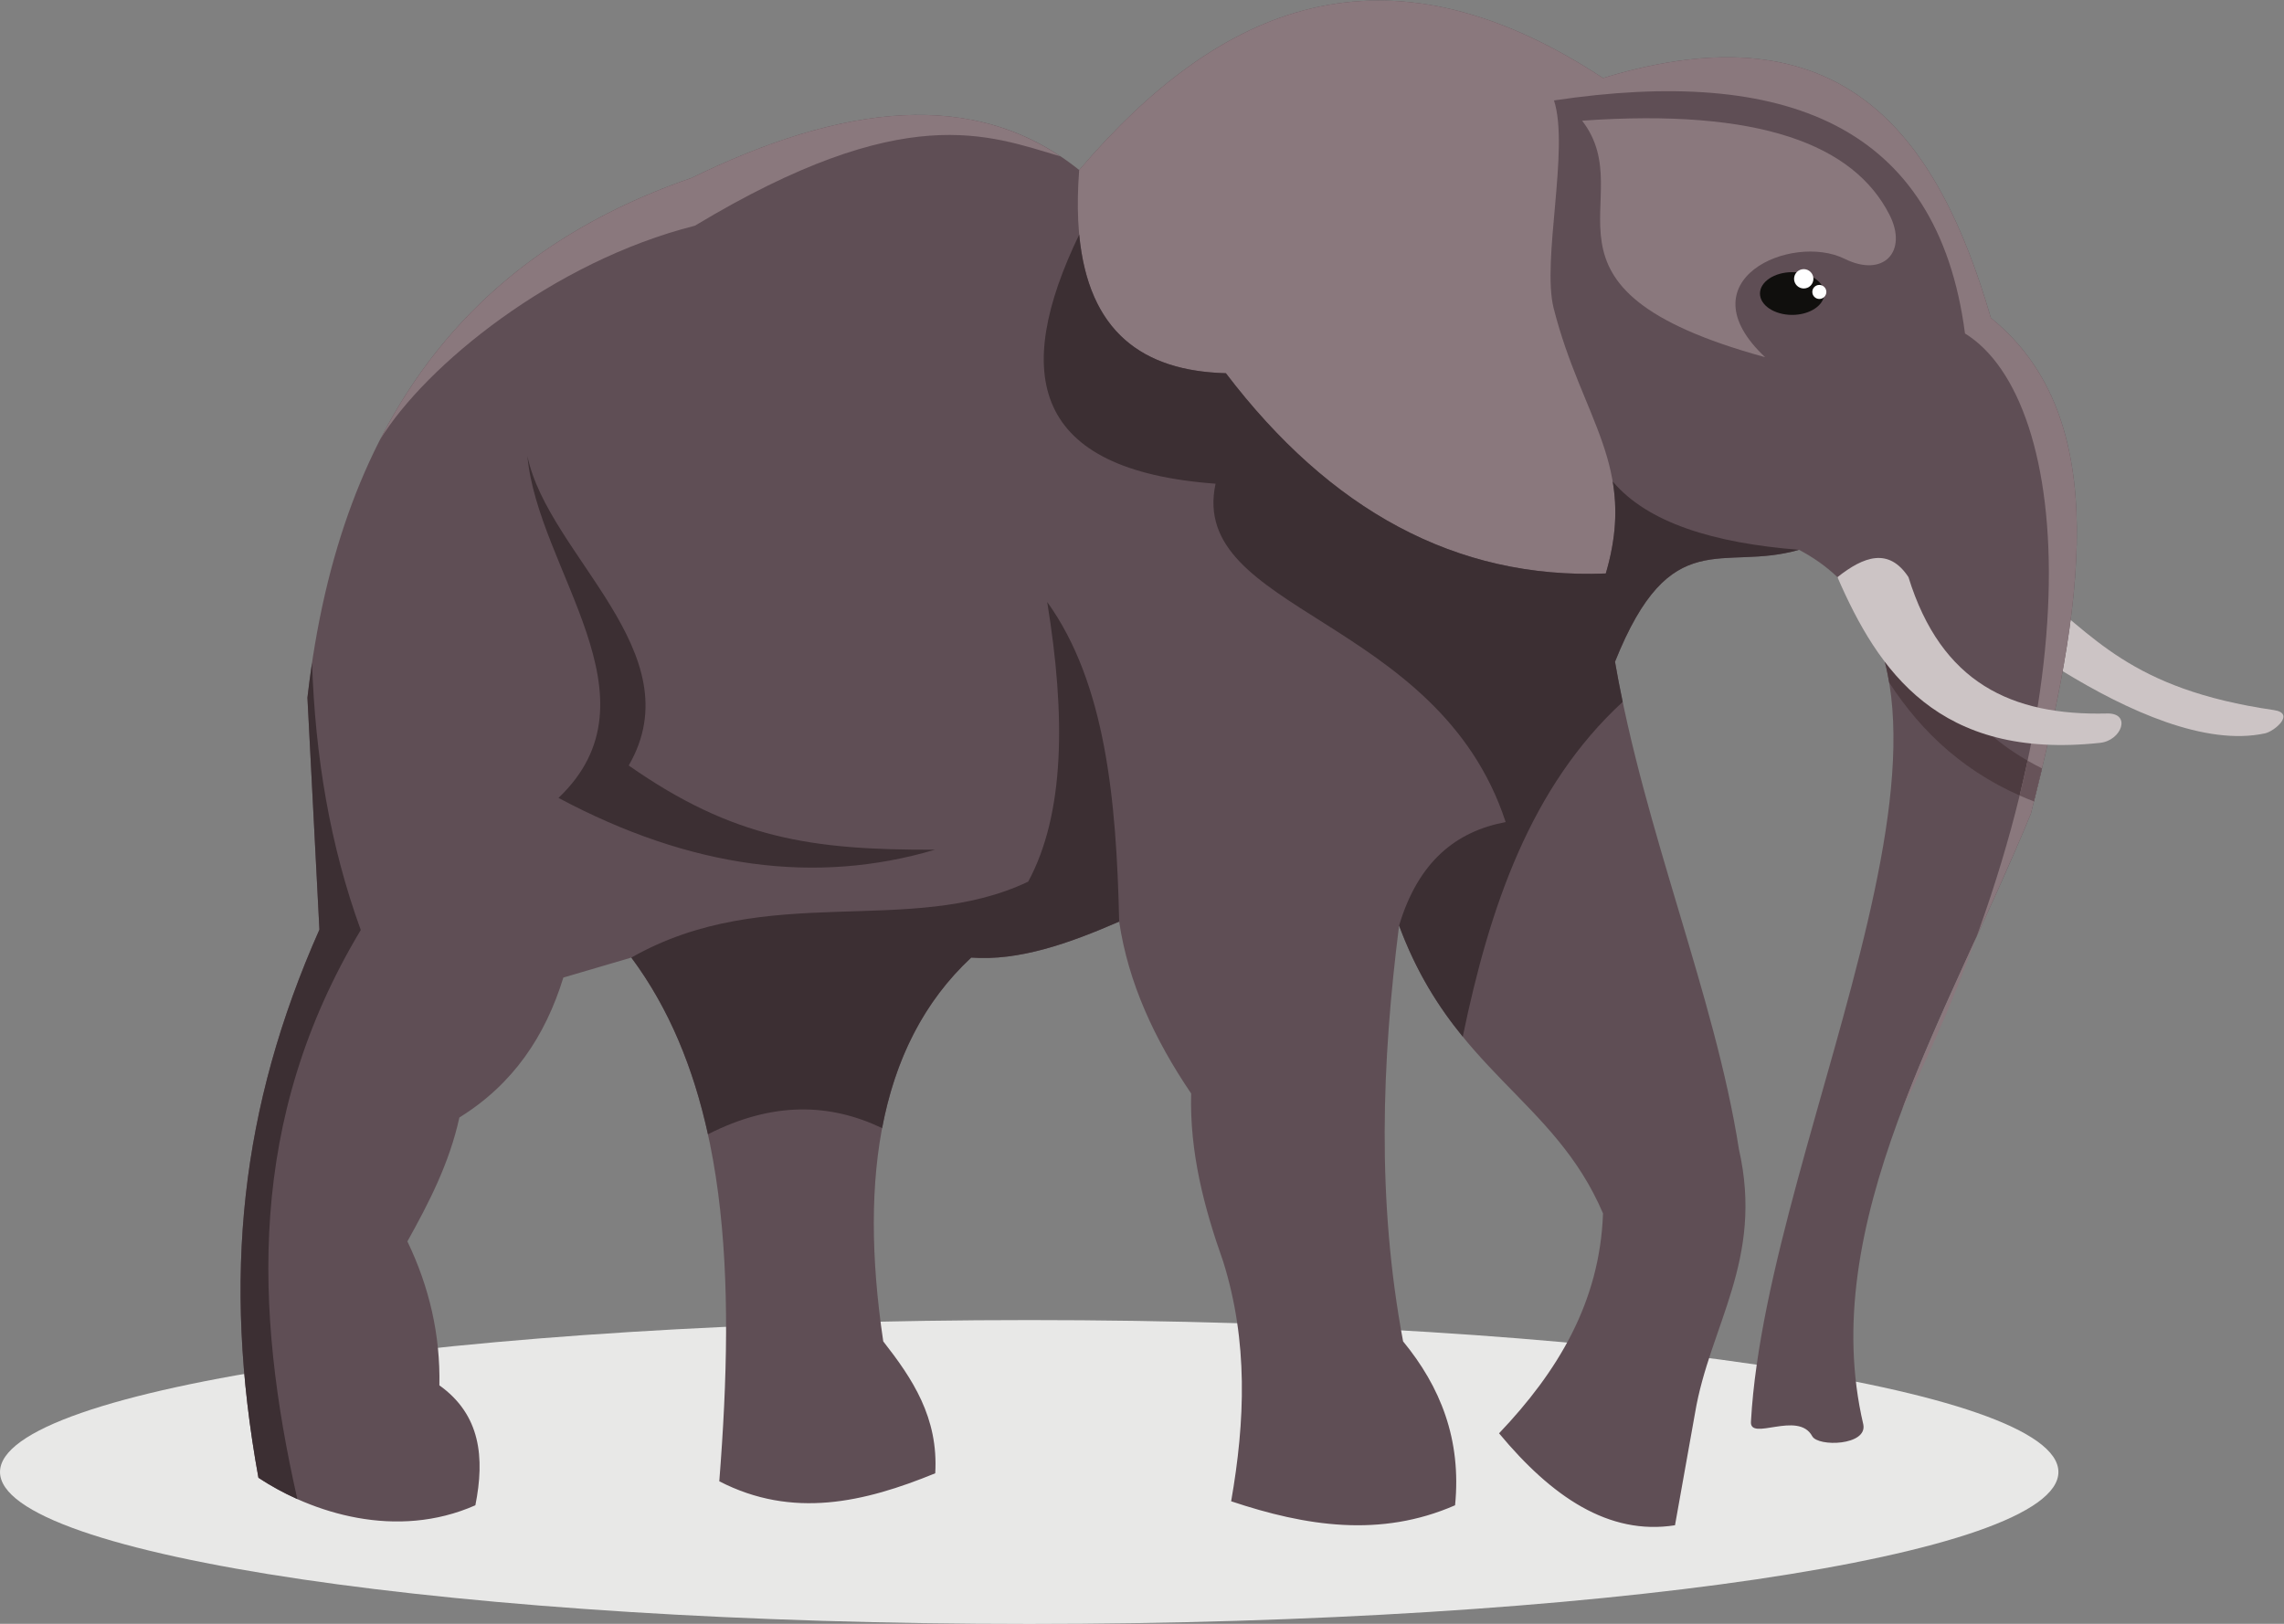 <svg xmlns:inkscape="http://www.inkscape.org/namespaces/inkscape" xmlns:sodipodi="http://sodipodi.sourceforge.net/DTD/sodipodi-0.dtd" xmlns="http://www.w3.org/2000/svg" xmlns:svg="http://www.w3.org/2000/svg" xmlns:rdf="http://www.w3.org/1999/02/22-rdf-syntax-ns#" xmlns:cc="http://creativecommons.org/ns#" xmlns:dc="http://purl.org/dc/elements/1.1/" version="1.1" id="svg2" xml:space="preserve" sodipodi:docname="elephant.svg" inkscape:version="1.2 (dc2aeda, 2022-05-15)" viewBox="3.32 147.75 794.6 565.06"><rect x="3.32" y="147.75" width="794.6" height="565.06" fill="#808080" stroke="none"/><defs id="defs6"/><sodipodi:namedview pagecolor="#ffffff" bordercolor="#666666" borderopacity="1" objecttolerance="10" gridtolerance="10" guidetolerance="10" inkscape:pageopacity="0" inkscape:pageshadow="2" inkscape:window-width="1382" inkscape:window-height="847" id="namedview4" inkscape:showpageshadow="2" inkscape:pagecheckerboard="0" inkscape:deskcolor="#d1d1d1" showgrid="false" inkscape:zoom="0.76405801" inkscape:cx="263.06903" inkscape:cy="422.08837" inkscape:window-x="0" inkscape:window-y="25" inkscape:window-maximized="1" inkscape:current-layer="g10"/><g id="g10" inkscape:groupmode="layer" inkscape:label="ink_ext_XXXXXX" transform="matrix(1.333,0,0,-1.333,0,827.613)"><g id="g12" transform="scale(0.1)"><path d="m 2711.06,860.969 c 1479.44,0 2686.08,178.201 2686.08,396.611 0,218.46 -1206.64,396.61 -2686.08,396.61 C 1231.6,1654.19 24.93,1476.04 24.93,1257.58 24.93,1039.17 1231.6,860.969 2711.06,860.969" style="fill:#e8e8e7;fill-opacity:1;fill-rule:evenodd;stroke:none" id="path388"/><path d="m 5408.22,3348.27 c 169.18,-103.76 373.02,-196.07 528.23,-162.41 24.53,5.31 80.52,52.41 22.54,60.82 -377.43,54.81 -470.92,197.39 -633.23,320 27.47,-59.29 54.96,-159.15 82.46,-218.41" style="fill:#ccc4c5;fill-opacity:1;fill-rule:evenodd;stroke:none" id="path390"/><path d="M 858.547,2673.53 C 653.121,2210.22 604.391,1766.05 699.398,1242.59 c 139.926,-92.73 360.962,-162.53 566.172,-71.86 24.85,124.77 13.53,236.41 -93.92,313.08 2.7,131.36 -26.08,256.39 -83.48,375.72 56.31,101.16 109.54,204.21 135.68,323.52 140.08,86.56 224.41,212.6 271.33,365.25 59.11,17.4 118.27,34.8 177.42,52.19 256.45,-344.85 271.15,-838.67 229.57,-1367.15 191.51,-98.73 378.1,-55.01 563.6,20.87 8.6,145.59 -59.71,247.18 -135.68,344.41 -64.96,435.78 -5.95,782.4 229.57,1001.87 125.05,-9.21 255.1,36.89 386.14,93.92 23.58,-159.32 92.15,-307.44 187.88,-448.75 -4.14,-153.22 33.46,-297.14 83.46,-438.3 65.59,-208.74 57.52,-417.48 20.9,-626.19 194.8,-65.16 389.6,-95.64 584.44,-10.44 17.07,172.15 -38.63,309.83 -135.69,427.89 -69.07,368.69 -55.6,728.68 -10.44,1085.35 141.36,-381.15 404.42,-451.33 532.23,-751.38 -8.25,-232.44 -118.8,-413.72 -271.33,-574.01 137.11,-165.11 286.03,-267.24 459.2,-240.02 17.4,97.39 34.78,194.81 52.17,292.19 38.26,229.59 180.18,400.6 114.78,688.79 -62.76,401.87 -247.19,830.78 -323.52,1273.22 145.56,363.94 278.98,233.88 480.1,292.23 602.73,-316.69 -83.51,-1516.74 -125.23,-2275.11 -5.05,-54.14 123.17,29.19 159.84,-38.82 15.27,-28.26 144.02,-24.7 133.36,30.46 -122.64,522.54 215.96,1055.8 437.32,1594.69 133.55,528.8 221.11,1030.98 -104.38,1294.08 -140.95,483.8 -390.06,816.17 -1012.31,626.17 -571.34,375.69 -1000.18,189.78 -1367.12,-240.03 -271.29,217.87 -620.81,169.91 -1012.35,-20.88 -543.49,-187.54 -915.047,-592.27 -1001.844,-1356.7 10.449,-201.76 20.863,-403.54 31.281,-605.32" style="fill:#5f4e55;fill-opacity:1;fill-rule:evenodd;stroke:none" id="path392"/><path d="m 4820.52,3593.38 c 74.65,-71.24 116.6,-164.89 134.86,-274.81 84.51,-129.63 201.18,-242.18 377.9,-310.46 7.18,28.84 14.22,57.59 21.04,86.23 -162.65,81.34 -283.77,216.72 -348.56,445 -51.2,92.6 -116.08,88.7 -185.33,54.25 l 0.09,-0.21" style="fill:#4d3b40;fill-opacity:1;fill-rule:evenodd;stroke:none" id="path394"/><path d="m 2792.93,4691.97 c -263.9,176.17 -595.23,123.2 -963.82,-56.42 -354.1,-122.19 -635.19,-336.62 -812.12,-682.63 119.07,193.16 450.51,464.27 821.62,558.17 548.99,330.41 766.12,235.86 954.32,180.88" style="fill:#8a787d;fill-opacity:1;fill-rule:evenodd;stroke:none" id="path396"/><path d="m 4989.39,2204.44 c 96.3,255.59 229.59,513.01 335.88,771.77 133.55,528.8 221.11,1030.98 -104.38,1294.08 -140.95,483.8 -390.06,816.17 -1012.31,626.17 -571.34,375.69 -1000.18,189.78 -1367.12,-240.03 -29.23,-379.41 123.64,-523.66 382.88,-530.48 271.61,-356.87 599.71,-538.49 991.51,-522.8 83.03,282 -62.52,402.75 -136,692.18 -31.71,125.05 41.64,417.23 0.8,542.72 600.24,89.57 1001.22,-60.89 1072.65,-608.31 281.41,-173.53 354.35,-984.23 -163.91,-2025.3" style="fill:#8a787d;fill-opacity:1;fill-rule:evenodd;stroke:none" id="path398"/><path d="m 5333.28,3008.11 c 7.18,28.84 14.22,57.59 21.04,86.23 -12.8,6.4 -25.35,13.15 -37.65,20.25 -6.34,-29.93 -13.21,-60.26 -20.75,-91.07 12.14,-5.35 24.62,-10.51 37.36,-15.41" style="fill:#675359;fill-opacity:1;fill-rule:evenodd;stroke:none" id="path400"/><path d="m 1672.6,2600.49 c 99.35,-133.6 162.38,-289.57 199.97,-461.28 170.44,86.74 319.26,80.63 454.56,16.14 33.94,179.75 108.94,329.97 232.53,445.14 125.05,-9.21 255.1,36.89 386.14,93.92 -7.1,319.74 -36.03,623.14 -187.85,834.4 48.47,-297.56 46.19,-552.77 -49.59,-730.12 -309.2,-147.21 -681.48,3.06 -1035.76,-198.2" style="fill:#3c2f33;fill-opacity:1;fill-rule:evenodd;stroke:none" id="path402"/><path d="m 3676.35,2683.97 c 45.59,-122.94 103.87,-213.55 166.19,-289.93 70.25,339.52 177.54,653.12 417.42,873.95 -7.32,34.83 -14.04,69.77 -20.08,104.77 145.56,363.94 278.98,233.88 480.1,292.23 -223.33,17.7 -395,70.62 -486.14,178.48 v 0.01 c 11.95,-70.34 9.68,-146.38 -17.99,-240.33 -391.8,-15.69 -719.9,165.93 -991.51,522.8 -216.58,5.7 -358.85,107.35 -382.82,361.86 h -0.03 c -176.32,-365.58 -122.86,-615.22 355.88,-650.27 -72.12,-335.01 581.38,-345.53 757.14,-883.33 -128.46,-24.09 -227.81,-101.94 -278.16,-270.24" style="fill:#3c2f33;fill-opacity:1;fill-rule:evenodd;stroke:none" id="path404"/><path d="M 858.547,2673.53 C 653.121,2210.22 604.391,1766.05 699.398,1242.59 c 30.399,-20.11 64.547,-39.14 101.52,-55.7 -112,495.18 -131.516,990.41 165.547,1485.58 -80.219,219.97 -119.067,453.68 -127.168,697.69 -4.457,-29.88 -8.504,-60.27 -12.031,-91.31 10.449,-201.76 20.863,-403.54 31.281,-605.32" style="fill:#3c2f33;fill-opacity:1;fill-rule:evenodd;stroke:none" id="path406"/><path d="m 2465.06,2882.09 c -321.41,-1.06 -525.98,28.52 -799.27,219.8 171.28,295.96 -210.29,547.88 -264.37,807.77 27.06,-297.45 356.04,-630.96 81.1,-892.36 345.71,-184.51 672.87,-227.1 982.54,-135.21" style="fill:#3c2f33;fill-opacity:1;fill-rule:evenodd;stroke:none" id="path408"/><path d="m 4839.08,4424.65 c 102.01,-50.47 165.77,19.46 117.18,114.94 -93.18,183.1 -338.45,278.3 -802.23,245.61 159.25,-205.81 -181.78,-436.41 477.73,-617.44 -214.38,201.34 69.11,325.28 207.32,256.89" style="fill:#8a787d;fill-opacity:1;fill-rule:evenodd;stroke:none" id="path410"/><path d="m 4702.19,4278.19 c 46.21,0 83.92,25.05 83.92,55.77 0,30.72 -37.71,55.78 -83.92,55.78 -46.24,0 -83.94,-25.06 -83.94,-55.78 0,-30.72 37.7,-55.77 83.94,-55.77" style="fill:#100f0d;fill-opacity:1;fill-rule:evenodd;stroke:none" id="path412"/><path d="m 4773.14,4319.83 c 10.13,0 18.35,8.23 18.35,18.32 0,10.11 -8.22,18.34 -18.35,18.34 -10.1,0 -18.3,-8.23 -18.3,-18.34 0,-10.09 8.2,-18.32 18.3,-18.32" style="fill:#ffffff;fill-opacity:1;fill-rule:evenodd;stroke:none" id="path414"/><path d="m 4732.47,4347.17 c 13.91,0 25.24,11.33 25.24,25.24 0,13.89 -11.33,25.24 -25.24,25.24 -13.9,0 -25.24,-11.35 -25.24,-25.24 0,-13.91 11.34,-25.24 25.24,-25.24" style="fill:#ffffff;fill-opacity:1;fill-rule:evenodd;stroke:none" id="path416"/><path d="m 4820.43,3593.59 c 69.25,54.77 134.13,77.72 185.33,0.14 85.68,-276.74 269.83,-362.13 518.3,-356.05 64.33,1.58 38.4,-70.51 -18.02,-76.61 -421.58,-45.48 -579.33,188.08 -685.61,432.52" style="fill:#ccc4c5;fill-opacity:1;fill-rule:evenodd;stroke:none" id="path418"/></g></g></svg>